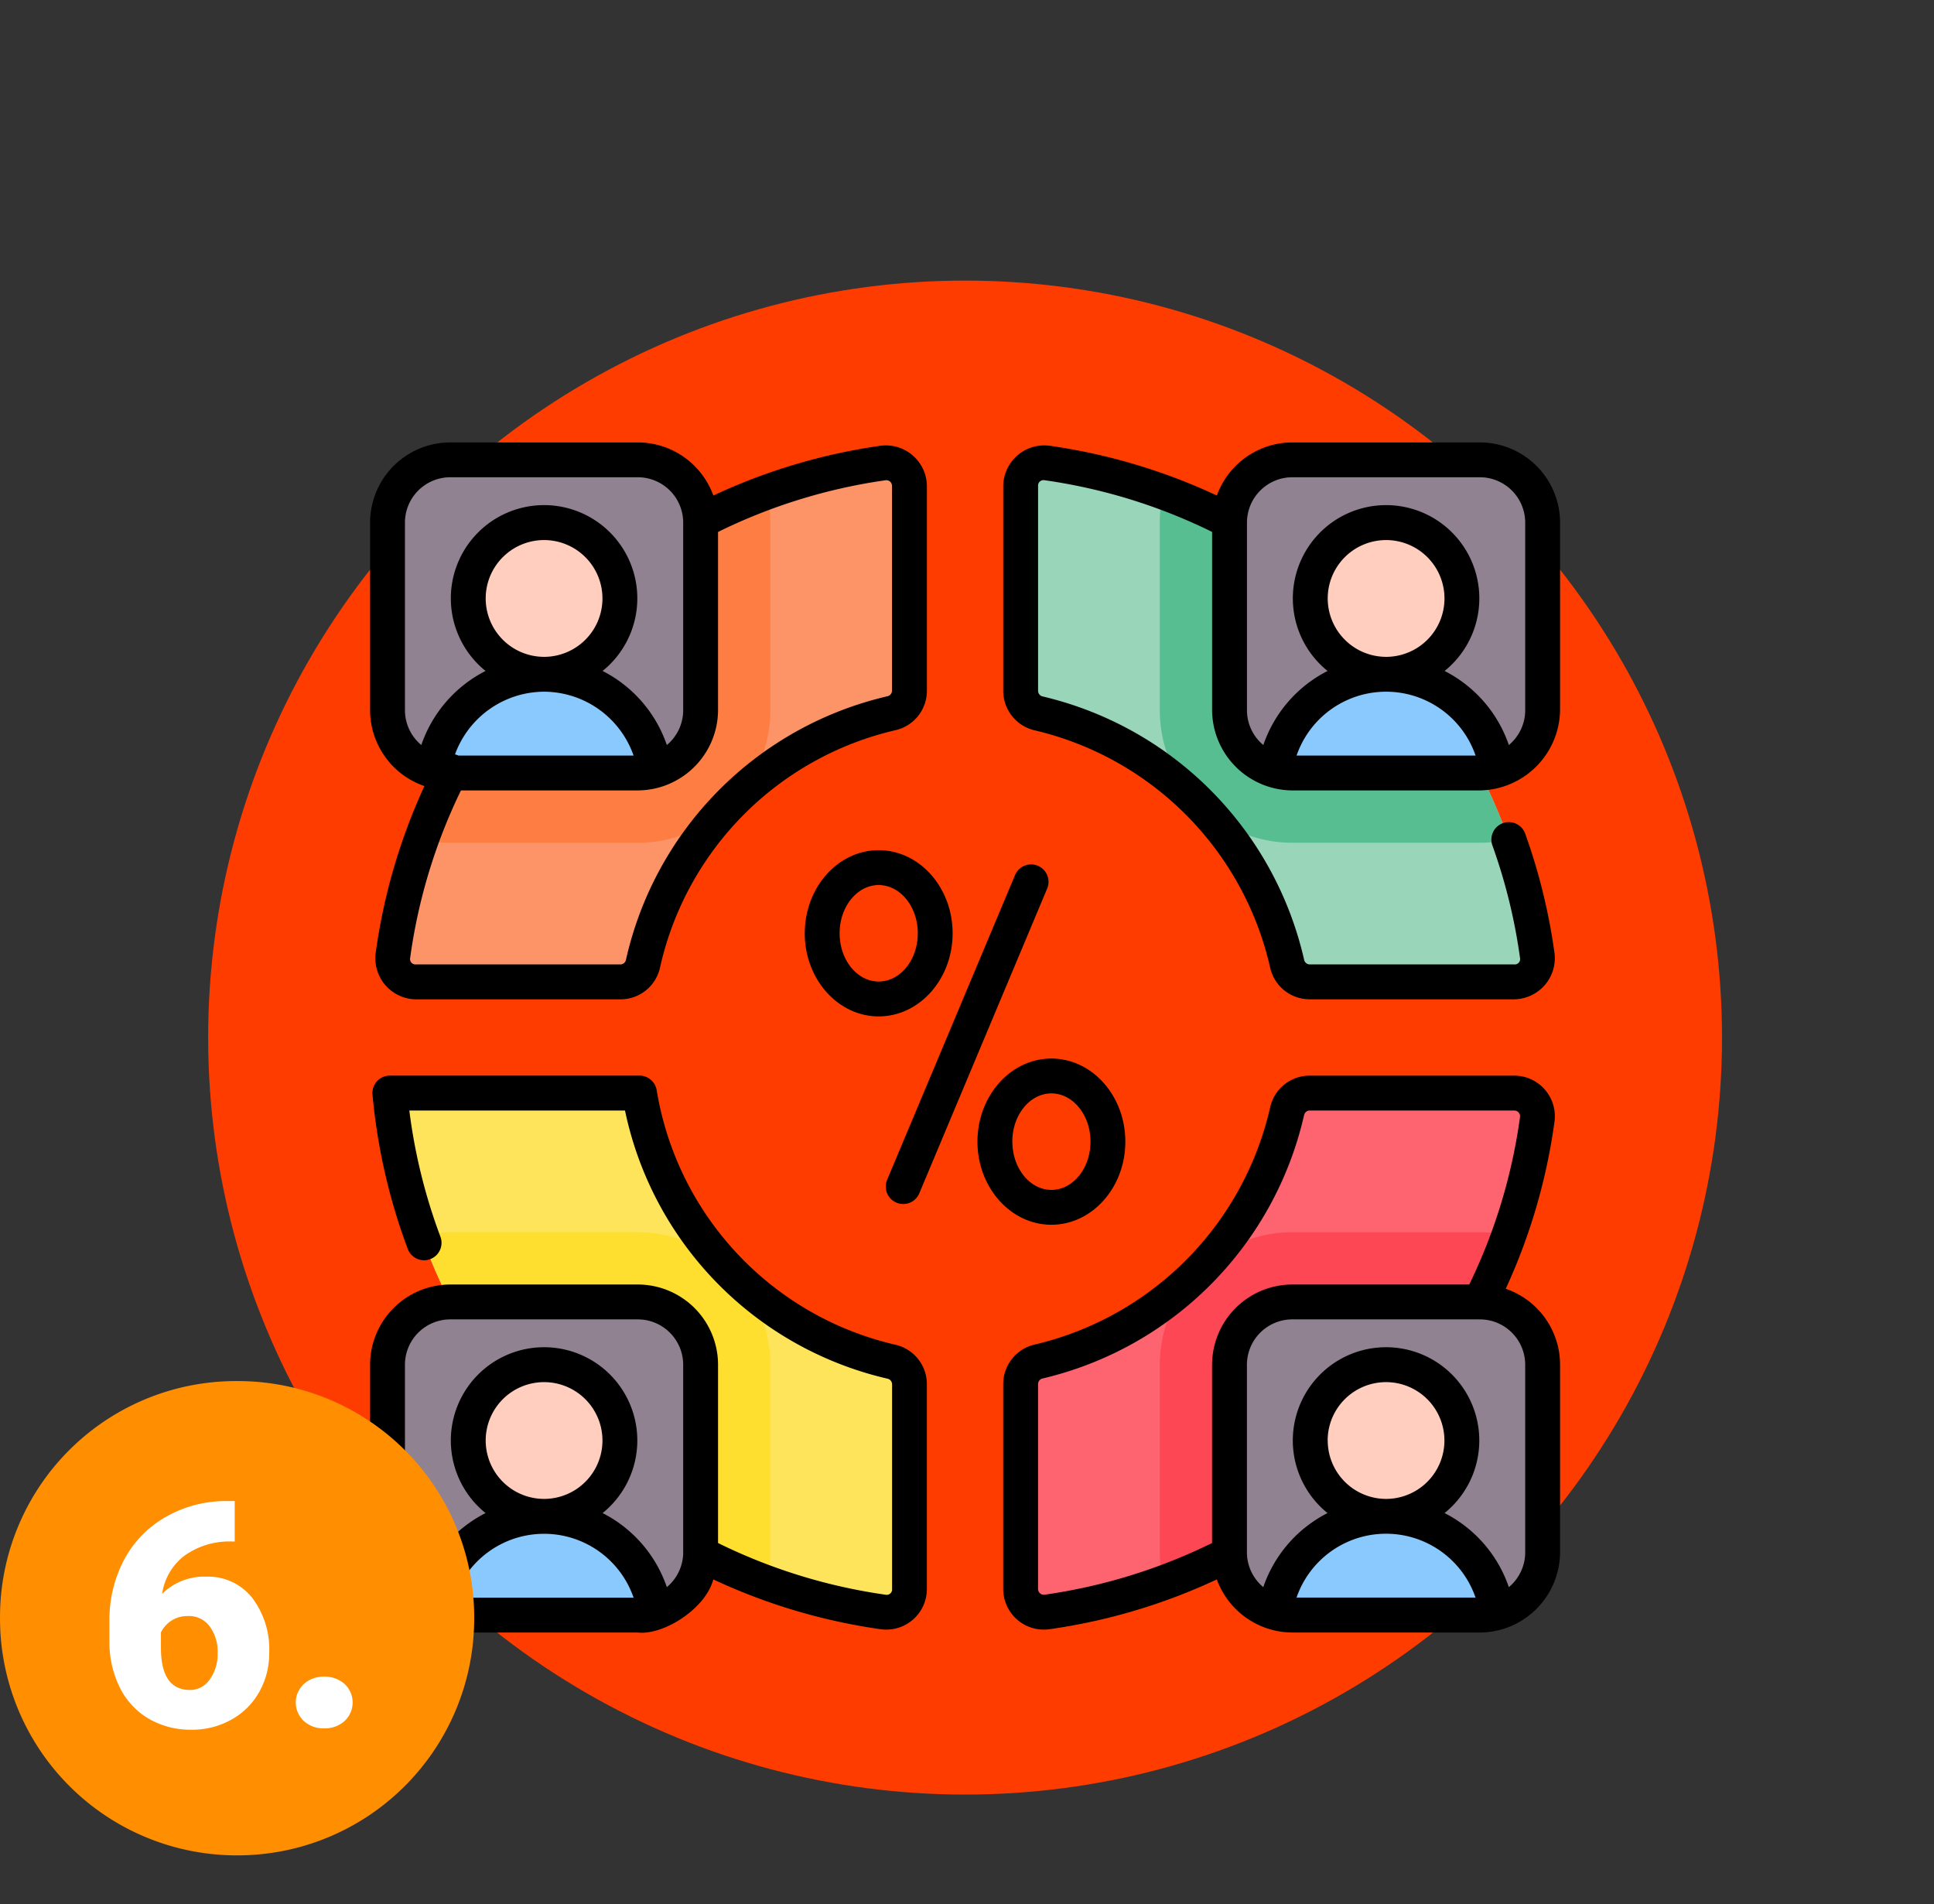 <svg xmlns="http://www.w3.org/2000/svg" width="166.6" height="164" viewBox="0 0 166.6 164">
  <rect x="0" y="0" width="166.6" height="164" fill="#333333" stroke="none"/>
  <g id="Grupo_930516" data-name="Grupo 930516" transform="translate(8423.6 9837)">
    <g id="Grupo_930507" data-name="Grupo 930507" transform="translate(-8600.814 -11118.735)">
      <g id="Grupo_930456" data-name="Grupo 930456" transform="translate(195.146 1291.326)">
        <circle id="Elipse_7667" data-name="Elipse 7667" cx="65.203" cy="65.203" r="65.203" transform="translate(0 14.578)" fill="#ff3c00"/>
        <g id="votacion" transform="translate(13.907 28.517)">
          <g id="Grupo_930515" data-name="Grupo 930515" transform="translate(1.543 1.502)">
            <g id="Grupo_930509" data-name="Grupo 930509" transform="translate(0.449 0.252)">
              <path id="Trazado_626577" data-name="Trazado 626577" d="M322.466,53.469H304.859a2,2,0,0,1-1.952-1.566,28.323,28.323,0,0,0-6.949-13.144q-.64-.694-1.331-1.339A28.654,28.654,0,0,0,281.5,30.345a2,2,0,0,1-1.55-1.948l0-17.637a2.006,2.006,0,0,1,2.3-1.982,49.71,49.71,0,0,1,42.2,42.4,2,2,0,0,1-1.982,2.286Z" transform="translate(-225.86 -8.757)" fill="#98d5b9"/>
              <path id="Trazado_626578" data-name="Trazado 626578" d="M54.3,10.76V28.381a2,2,0,0,1-1.556,1.95,28.33,28.33,0,0,0-12.88,6.8q-.961.88-1.838,1.85A28.349,28.349,0,0,0,31.339,51.9a2,2,0,0,1-1.954,1.57h-17.6A2.005,2.005,0,0,1,9.8,51.181a49.315,49.315,0,0,1,2.449-9.971A49.727,49.727,0,0,1,52,8.778a2.006,2.006,0,0,1,2.3,1.982Z" transform="translate(-9.783 -8.757)" fill="#fd9468"/>
            </g>
            <g id="Grupo_930510" data-name="Grupo 930510" transform="translate(0.449 54.542)">
              <path id="Trazado_626579" data-name="Trazado 626579" d="M324.448,282.206A49.334,49.334,0,0,1,322,292.179a49.727,49.727,0,0,1-39.75,32.432,2.006,2.006,0,0,1-2.3-1.982l0-17.637a2,2,0,0,1,1.55-1.948,28.655,28.655,0,0,0,13.126-7.075q.691-.646,1.331-1.339a28.323,28.323,0,0,0,6.949-13.144,2,2,0,0,1,1.952-1.566h17.607A2,2,0,0,1,324.448,282.206Z" transform="translate(-225.86 -279.92)" fill="#fe646f"/>
              <path id="Trazado_626580" data-name="Trazado 626580" d="M54.3,305.009v17.621a2.006,2.006,0,0,1-2.3,1.982,49.71,49.71,0,0,1-42.2-42.4,2,2,0,0,1,1.982-2.286h17.6a2,2,0,0,1,1.954,1.57,28.349,28.349,0,0,0,6.685,12.922q.877.967,1.838,1.85a28.33,28.33,0,0,0,12.88,6.8A2,2,0,0,1,54.3,305.009Z" transform="translate(-9.783 -279.92)" fill="#fee45a"/>
            </g>
            <g id="Grupo_930511" data-name="Grupo 930511" transform="translate(66.527 66.527)">
              <path id="Trazado_626581" data-name="Trazado 626581" d="M369.883,340.054a49.886,49.886,0,0,1-29.758,29.922,11.455,11.455,0,0,1-.3-2.625V351.194a11.366,11.366,0,0,1,2.689-7.35,11.528,11.528,0,0,1,1.331-1.339,11.373,11.373,0,0,1,7.394-2.725h16.157A11.355,11.355,0,0,1,369.883,340.054Z" transform="translate(-339.821 -339.78)" fill="#fd4755"/>
              <path id="Trazado_626582" data-name="Trazado 626582" d="M391.389,396.756H375.233a5.408,5.408,0,0,1-5.408-5.408V375.192a5.408,5.408,0,0,1,5.408-5.408h16.156a5.408,5.408,0,0,1,5.408,5.408v16.156A5.408,5.408,0,0,1,391.389,396.756Z" transform="translate(-363.818 -363.777)" fill="#918291"/>
              <circle id="Elipse_7677" data-name="Elipse 7677" cx="6.53" cy="6.53" r="6.53" transform="translate(12.963 11.415)" fill="#ffcebf"/>
              <path id="Trazado_626583" data-name="Trazado 626583" d="M390.913,470.531h16.156a5.4,5.4,0,0,0,1.483-.208,9.657,9.657,0,0,0-19.121,0A5.4,5.4,0,0,0,390.913,470.531Z" transform="translate(-379.498 -437.552)" fill="#8ac9fe"/>
            </g>
            <g id="Grupo_930512" data-name="Grupo 930512" transform="translate(0 66.527)">
              <path id="Trazado_626584" data-name="Trazado 626584" d="M52.173,351.194v16.157a11.457,11.457,0,0,1-.3,2.625,49.886,49.886,0,0,1-29.758-29.922,11.359,11.359,0,0,1,2.491-.274H40.759a11.428,11.428,0,0,1,11.414,11.414Z" transform="translate(-19.194 -339.78)" fill="#fedf30"/>
              <path id="Trazado_626585" data-name="Trazado 626585" d="M29.1,396.756H12.949a5.408,5.408,0,0,1-5.408-5.408V375.192a5.408,5.408,0,0,1,5.408-5.408H29.1a5.408,5.408,0,0,1,5.408,5.408v16.156A5.408,5.408,0,0,1,29.1,396.756Z" transform="translate(-7.541 -363.777)" fill="#918291"/>
              <circle id="Elipse_7678" data-name="Elipse 7678" cx="6.53" cy="6.53" r="6.53" transform="translate(6.956 11.415)" fill="#ffcebf"/>
              <path id="Trazado_626586" data-name="Trazado 626586" d="M28.629,470.531H44.785a5.4,5.4,0,0,0,1.483-.208,9.657,9.657,0,0,0-19.121,0A5.4,5.4,0,0,0,28.629,470.531Z" transform="translate(-23.221 -437.552)" fill="#8ac9fe"/>
            </g>
            <g id="Grupo_930513" data-name="Grupo 930513" transform="translate(66.527)">
              <path id="Trazado_626587" data-name="Trazado 626587" d="M369.883,51.322a11.358,11.358,0,0,1-2.491.274H351.235a11.373,11.373,0,0,1-7.394-2.725,11.525,11.525,0,0,1-1.331-1.339,11.366,11.366,0,0,1-2.689-7.35V24.025a11.455,11.455,0,0,1,.3-2.625A49.886,49.886,0,0,1,369.883,51.322Z" transform="translate(-339.821 -18.617)" fill="#57be92"/>
              <path id="Trazado_626588" data-name="Trazado 626588" d="M391.389,34.472H375.233a5.408,5.408,0,0,1-5.408-5.408V12.908A5.408,5.408,0,0,1,375.233,7.5h16.156a5.408,5.408,0,0,1,5.408,5.408V29.064A5.408,5.408,0,0,1,391.389,34.472Z" transform="translate(-363.818 -7.5)" fill="#918291"/>
              <circle id="Elipse_7679" data-name="Elipse 7679" cx="6.53" cy="6.53" r="6.53" transform="translate(12.963 5.408)" fill="#ffcebf"/>
              <path id="Trazado_626589" data-name="Trazado 626589" d="M390.913,108.247h16.156a5.4,5.4,0,0,0,1.483-.208,9.657,9.657,0,0,0-19.121,0A5.409,5.409,0,0,0,390.913,108.247Z" transform="translate(-379.498 -81.276)" fill="#8ac9fe"/>
            </g>
            <g id="Grupo_930514" data-name="Grupo 930514">
              <path id="Trazado_626590" data-name="Trazado 626590" d="M52.173,24.025V40.182A11.432,11.432,0,0,1,40.759,51.6H24.6a11.359,11.359,0,0,1-2.491-.274A49.886,49.886,0,0,1,51.869,21.4a11.456,11.456,0,0,1,.3,2.625Z" transform="translate(-19.194 -18.617)" fill="#fe7d43"/>
              <path id="Trazado_626591" data-name="Trazado 626591" d="M29.1,34.472H12.949a5.408,5.408,0,0,1-5.408-5.408V12.908A5.408,5.408,0,0,1,12.949,7.5H29.1a5.408,5.408,0,0,1,5.408,5.408V29.064A5.408,5.408,0,0,1,29.1,34.472Z" transform="translate(-7.541 -7.5)" fill="#918291"/>
              <circle id="Elipse_7680" data-name="Elipse 7680" cx="6.53" cy="6.53" r="6.53" transform="translate(6.956 5.408)" fill="#ffcebf"/>
              <path id="Trazado_626592" data-name="Trazado 626592" d="M28.629,108.247H44.785a5.4,5.4,0,0,0,1.483-.208,9.657,9.657,0,0,0-19.121,0A5.41,5.41,0,0,0,28.629,108.247Z" transform="translate(-23.221 -81.276)" fill="#8ac9fe"/>
            </g>
          </g>
          <path id="Trazado_626593" data-name="Trazado 626593" d="M45.384,65.482a1.5,1.5,0,0,0,1.966-.8l11.016-26.25A1.5,1.5,0,0,0,55.6,37.266L44.58,63.516A1.5,1.5,0,0,0,45.384,65.482Zm-7.9-23.2c0,3.947,2.857,7.158,6.369,7.158s6.369-3.211,6.369-7.158-2.857-7.158-6.369-7.158S37.487,38.333,37.487,42.281Zm9.736,0c0,2.291-1.51,4.155-3.366,4.155s-3.366-1.864-3.366-4.155,1.51-4.155,3.366-4.155S47.222,39.989,47.222,42.281ZM4.722,29.6A50.825,50.825,0,0,0,.519,44a3.538,3.538,0,0,0,3.473,3.97H21.6a3.481,3.481,0,0,0,3.419-2.748A27.033,27.033,0,0,1,45.288,24.79a3.485,3.485,0,0,0,2.72-3.413V3.756A3.538,3.538,0,0,0,44.022.285,50.8,50.8,0,0,0,29.61,4.575,6.921,6.921,0,0,0,23.106,0H6.951a6.917,6.917,0,0,0-6.91,6.91V23.065A6.919,6.919,0,0,0,4.722,29.6Zm25.294-6.537V7.711A47.805,47.805,0,0,1,44.445,3.258a.481.481,0,0,1,.385.115A.5.5,0,0,1,45,3.756V21.377a.5.5,0,0,1-.388.486A30.048,30.048,0,0,0,22.082,44.571a.5.5,0,0,1-.487.392H3.993a.467.467,0,0,1-.5-.558A47.835,47.835,0,0,1,7.868,29.975H23.106a6.948,6.948,0,0,0,6.91-6.909ZM15.029,21.472a8.2,8.2,0,0,1,7.71,5.5H7.646a1.484,1.484,0,0,0-.29-.1,8.2,8.2,0,0,1,7.673-5.4ZM10,13.44a5.029,5.029,0,1,1,5.029,5.029A5.034,5.034,0,0,1,10,13.44ZM3.044,6.91A3.911,3.911,0,0,1,6.951,3H23.106A3.911,3.911,0,0,1,27.013,6.91V23.065a3.9,3.9,0,0,1-1.409,3,11.24,11.24,0,0,0-5.534-6.38,8.032,8.032,0,1,0-10.082,0,11.24,11.24,0,0,0-5.534,6.38,3.9,3.9,0,0,1-1.409-3V6.91ZM45.287,77.718A26.994,26.994,0,0,1,24.73,55.8a1.5,1.5,0,0,0-1.482-1.261H1.749a1.5,1.5,0,0,0-1.5,1.638A51.022,51.022,0,0,0,3.287,69.47,1.5,1.5,0,1,0,6.1,68.416,48,48,0,0,1,3.421,57.546H22a30.006,30.006,0,0,0,22.619,23.1.5.5,0,0,1,.388.486V98.753a.464.464,0,0,1-.56.5A47.824,47.824,0,0,1,30.016,94.8V79.443a6.917,6.917,0,0,0-6.91-6.91H6.951a6.917,6.917,0,0,0-6.91,6.91V95.6a6.908,6.908,0,0,0,6.91,6.91H23.106c2.2.246,5.837-2.039,6.5-4.575a50.819,50.819,0,0,0,14.413,4.29,3.5,3.5,0,0,0,3.986-3.471V81.131a3.485,3.485,0,0,0-2.721-3.413ZM7.317,99.506a8.156,8.156,0,0,1,15.423,0ZM10,85.974A5.029,5.029,0,1,1,15.028,91,5.034,5.034,0,0,1,10,85.974ZM27.013,95.6a3.9,3.9,0,0,1-1.409,3,11.24,11.24,0,0,0-5.534-6.38,8.032,8.032,0,1,0-10.082,0A11.24,11.24,0,0,0,4.453,98.6a3.9,3.9,0,0,1-1.409-3V79.443A3.911,3.911,0,0,1,6.95,75.537H23.106a3.911,3.911,0,0,1,3.906,3.906V95.6ZM97.87,72.9a50.786,50.786,0,0,0,4.2-14.394A3.5,3.5,0,0,0,98.6,54.542H80.991a3.481,3.481,0,0,0-3.418,2.741A27.177,27.177,0,0,1,57.29,77.705a3.487,3.487,0,0,0-2.709,3.411l0,17.638a3.5,3.5,0,0,0,3.986,3.471,50.822,50.822,0,0,0,14.414-4.289,6.957,6.957,0,0,0,6.5,4.574H95.64a6.949,6.949,0,0,0,6.91-6.91V79.444A6.921,6.921,0,0,0,97.87,72.9Zm-25.3,6.538V94.8a47.826,47.826,0,0,1-14.429,4.451.478.478,0,0,1-.385-.115.5.5,0,0,1-.175-.383l0-17.638a.5.5,0,0,1,.387-.486A30.2,30.2,0,0,0,80.5,57.935a.5.5,0,0,1,.487-.39H98.6a.5.5,0,0,1,.382.174.482.482,0,0,1,.117.384,47.789,47.789,0,0,1-4.373,14.431H79.484a6.917,6.917,0,0,0-6.91,6.91Zm7.278,20.062a8.154,8.154,0,0,1,15.42,0Zm2.681-13.532A5.029,5.029,0,1,1,87.562,91,5.034,5.034,0,0,1,82.534,85.974ZM99.547,95.6a3.9,3.9,0,0,1-1.41,3A11.24,11.24,0,0,0,92.6,92.22a8.032,8.032,0,1,0-10.082,0,11.239,11.239,0,0,0-5.534,6.38,3.9,3.9,0,0,1-1.409-3V79.443a3.911,3.911,0,0,1,3.906-3.906H95.533a1.5,1.5,0,0,0,.175,0,3.909,3.909,0,0,1,3.838,3.9V95.6ZM95.64,0H79.484a6.92,6.92,0,0,0-6.5,4.574A50.822,50.822,0,0,0,58.569.285a3.534,3.534,0,0,0-3.986,3.471l0,17.637A3.488,3.488,0,0,0,57.29,24.8,27.177,27.177,0,0,1,77.573,45.226a3.481,3.481,0,0,0,3.418,2.741H98.6A3.545,3.545,0,0,0,102.072,44a51.046,51.046,0,0,0-2.525-10.3,1.5,1.5,0,1,0-2.826,1.015A48.047,48.047,0,0,1,99.1,44.405a.464.464,0,0,1-.5.558H80.991a.5.5,0,0,1-.487-.391A30.2,30.2,0,0,0,57.971,21.879a.5.5,0,0,1-.387-.486l0-17.637a.468.468,0,0,1,.56-.5A47.825,47.825,0,0,1,72.575,7.709V23.065a6.952,6.952,0,0,0,6.91,6.91H95.64a7.02,7.02,0,0,0,6.91-6.91V6.91A6.917,6.917,0,0,0,95.64,0ZM79.852,26.972a8.154,8.154,0,0,1,15.42,0ZM82.534,13.44a5.029,5.029,0,1,1,5.029,5.029A5.034,5.034,0,0,1,82.534,13.44Zm17.013,9.626a3.9,3.9,0,0,1-1.41,3,11.24,11.24,0,0,0-5.534-6.38,8.032,8.032,0,1,0-10.082,0,11.24,11.24,0,0,0-5.534,6.38,3.9,3.9,0,0,1-1.409-3V6.91A3.911,3.911,0,0,1,79.484,3H95.64A3.911,3.911,0,0,1,99.546,6.91V23.065ZM65.1,60.228c0-3.947-2.857-7.158-6.369-7.158s-6.369,3.211-6.369,7.158,2.857,7.158,6.369,7.158S65.1,64.175,65.1,60.228Zm-9.736,0c0-2.291,1.51-4.155,3.366-4.155S62.1,57.937,62.1,60.228s-1.51,4.155-3.366,4.155S55.369,62.519,55.369,60.228Z" transform="translate(0 0)"/>
        </g>
      </g>
      <rect id="Rectángulo_305736" data-name="Rectángulo 305736" width="164" height="164" transform="translate(179.814 1281.735)" fill="none"/>
    </g>
    <g id="Grupo_930508" data-name="Grupo 930508" transform="translate(-8865.373 -10936.209)">
      <path id="Trazado_626479" data-name="Trazado 626479" d="M462.19,1218.168h-.169a20.333,20.333,0,0,0-20.247,20.422v.055a20.4,20.4,0,0,0,20.427,20.377h.058a20.4,20.4,0,0,0,20.363-20.432v-.146A20.354,20.354,0,0,0,462.19,1218.168Z" fill="#ff8e00"/>
      <g id="Grupo_81378" data-name="Grupo 81378">
        <g id="Grupo_81376" data-name="Grupo 81376">
          <path id="Trazado_626480" data-name="Trazado 626480" d="M461.993,1228.5v3.487h-.2a6.658,6.658,0,0,0-4.086,1.191,5.025,5.025,0,0,0-1.967,3.31,5.183,5.183,0,0,1,3.789-1.474,4.838,4.838,0,0,1,3.961,1.815,7.324,7.324,0,0,1,1.474,4.764,6.707,6.707,0,0,1-.862,3.356,6.143,6.143,0,0,1-2.408,2.388,6.916,6.916,0,0,1-3.428.862,7.145,7.145,0,0,1-3.645-.928,6.372,6.372,0,0,1-2.5-2.651,8.721,8.721,0,0,1-.921-3.974v-1.777a11.05,11.05,0,0,1,1.27-5.322,9.2,9.2,0,0,1,3.625-3.7,10.36,10.36,0,0,1,5.224-1.342Zm-4,9.909a2.537,2.537,0,0,0-1.474.407,2.6,2.6,0,0,0-.882,1v1.329q0,3.632,2.514,3.631a2.038,2.038,0,0,0,1.691-.908,3.7,3.7,0,0,0,.677-2.276,3.634,3.634,0,0,0-.69-2.3A2.211,2.211,0,0,0,457.993,1238.405Z" fill="none"/>
          <path id="Trazado_626481" data-name="Trazado 626481" d="M469.7,1243.629a2.527,2.527,0,0,1,1.751.625,2.181,2.181,0,0,1,0,3.2,2.527,2.527,0,0,1-1.751.626,2.5,2.5,0,0,1-1.756-.632,2.18,2.18,0,0,1,0-3.185A2.5,2.5,0,0,1,469.7,1243.629Z" fill="none"/>
        </g>
        <g id="Grupo_81377" data-name="Grupo 81377">
          <path id="Trazado_626482" data-name="Trazado 626482" d="M461.993,1228.5v3.487h-.2a6.658,6.658,0,0,0-4.086,1.191,5.025,5.025,0,0,0-1.967,3.31,5.183,5.183,0,0,1,3.789-1.474,4.838,4.838,0,0,1,3.961,1.815,7.324,7.324,0,0,1,1.474,4.764,6.707,6.707,0,0,1-.862,3.356,6.143,6.143,0,0,1-2.408,2.388,6.916,6.916,0,0,1-3.428.862,7.145,7.145,0,0,1-3.645-.928,6.372,6.372,0,0,1-2.5-2.651,8.721,8.721,0,0,1-.921-3.974v-1.777a11.05,11.05,0,0,1,1.27-5.322,9.2,9.2,0,0,1,3.625-3.7,10.36,10.36,0,0,1,5.224-1.342Zm-4,9.909a2.537,2.537,0,0,0-1.474.407,2.6,2.6,0,0,0-.882,1v1.329q0,3.632,2.514,3.631a2.038,2.038,0,0,0,1.691-.908,3.7,3.7,0,0,0,.677-2.276,3.634,3.634,0,0,0-.69-2.3A2.211,2.211,0,0,0,457.993,1238.405Z" fill="#fff"/>
          <path id="Trazado_626483" data-name="Trazado 626483" d="M469.7,1243.629a2.527,2.527,0,0,1,1.751.625,2.181,2.181,0,0,1,0,3.2,2.527,2.527,0,0,1-1.751.626,2.5,2.5,0,0,1-1.756-.632,2.18,2.18,0,0,1,0-3.185A2.5,2.5,0,0,1,469.7,1243.629Z" fill="#fff"/>
        </g>
      </g>
    </g>
  </g>
</svg>
